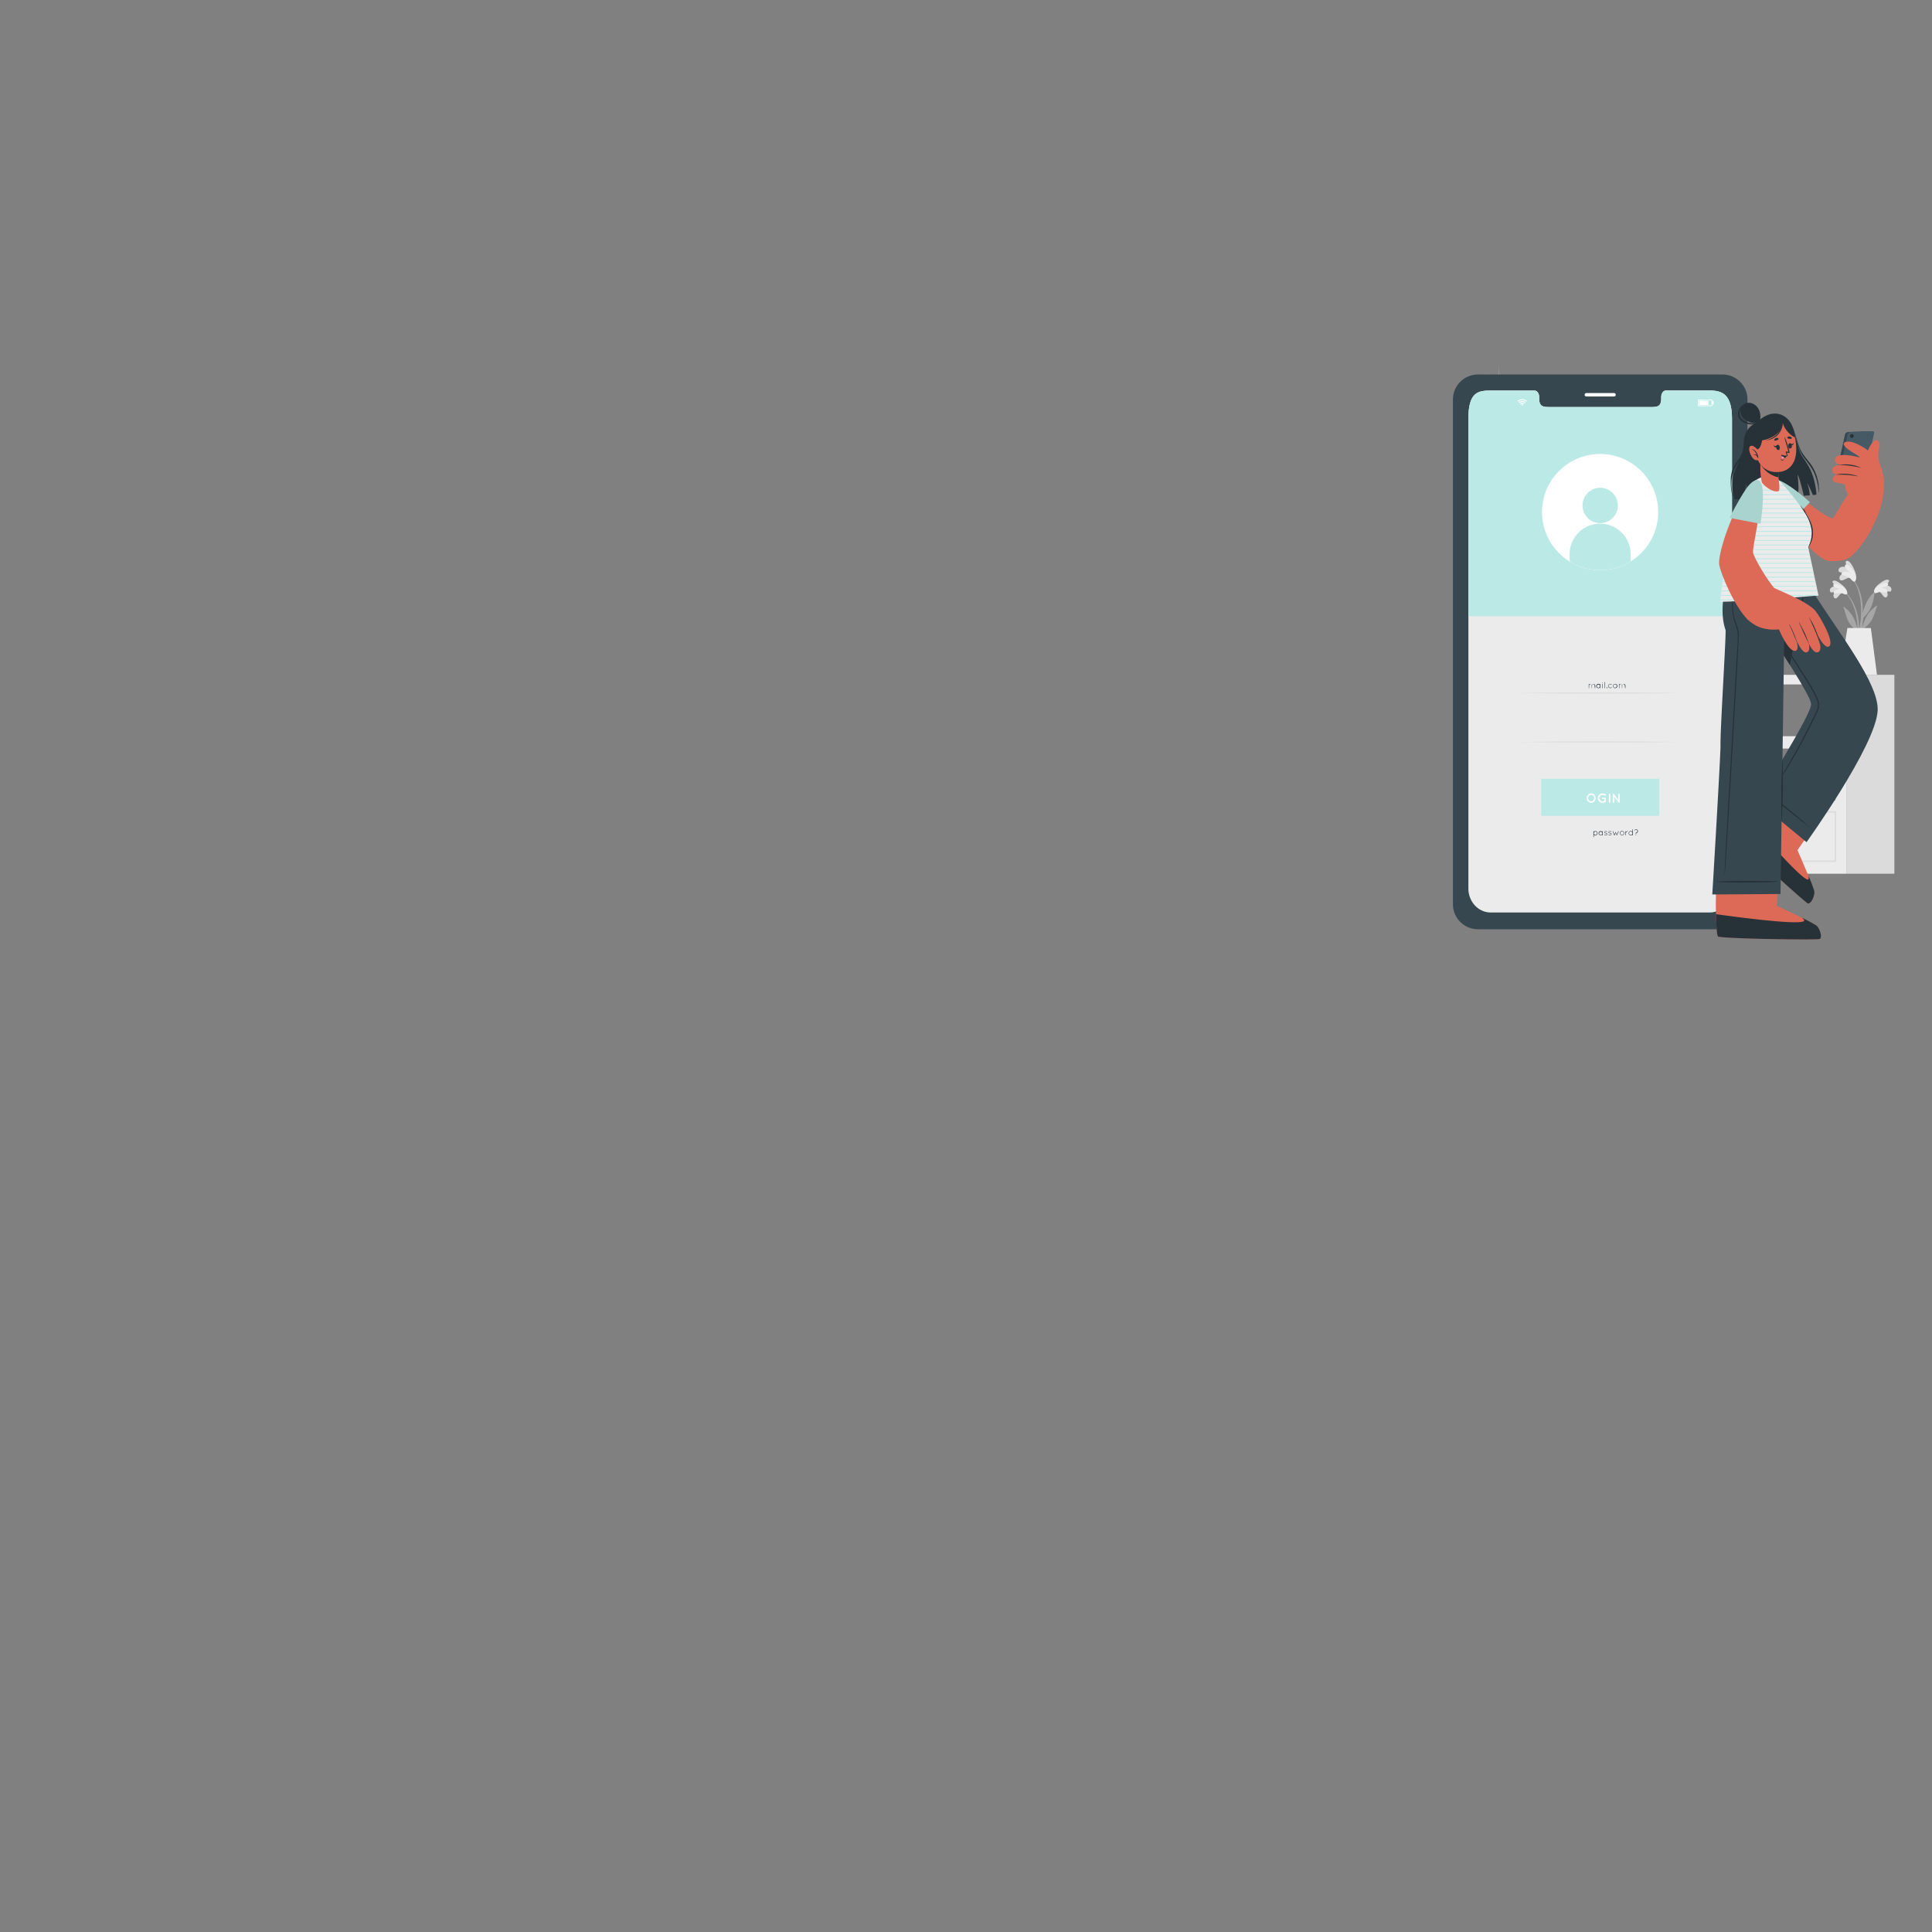 <?xml version="1.0" encoding="UTF-8" standalone="no"?>
<svg
   viewBox="0 0 500 500"
   version="1.1"
   id="svg483"
   sodipodi:docname="201.svg"
   inkscape:version="1.1.2 (0a00cf5339, 2022-02-04)"
   xmlns:inkscape="http://www.inkscape.org/namespaces/inkscape"
   xmlns:sodipodi="http://sodipodi.sourceforge.net/DTD/sodipodi-0.dtd"
   xmlns="http://www.w3.org/2000/svg"
   xmlns:svg="http://www.w3.org/2000/svg">
  <rect x="0" y="0" width="500" height="500" fill="#808080" stroke="none"/>
  <defs
     id="defs487" />
  <sodipodi:namedview
     id="namedview485"
     pagecolor="#ffffff"
     bordercolor="#666666"
     borderopacity="1.0"
     inkscape:pageshadow="2"
     inkscape:pageopacity="0.0"
     inkscape:pagecheckerboard="0"
     showgrid="false"
     inkscape:zoom="1.132"
     inkscape:cx="313.16254"
     inkscape:cy="250.4417"
     inkscape:window-width="1478"
     inkscape:window-height="800"
     inkscape:window-x="0"
     inkscape:window-y="0"
     inkscape:window-maximized="1"
     inkscape:current-layer="svg483" />
  <rect
     x="-246.568"
     y="211.516"
     width="142.96"
     height="138.8"
     style="fill:#ffffff"
     id="rect116" />
  <g
     id="g10503"
     transform="translate(-8)">
    <polygon
       points="179.68,263.48 179.54,233.7 179.42,174.15 179.54,114.59 179.68,84.81 179.92,55.03 180.17,84.81 180.31,114.59 180.42,174.15 180.31,233.7 180.17,263.48 179.92,293.26 "
       style="fill:#ebebeb"
       id="polygon28"
       transform="matrix(0.375,0,0,0.375,328.384,73.703)" />
    <path
       d="m 392.179,96.431 0.78,11.861 0.75,11.861 1.425,23.726 v 0 c -0.098,4.406 -0.244,8.812 -0.375,13.223 l -0.375,13.219 -0.375,13.256 -0.439,13.219 0.251,-13.226 0.311,-13.223 0.311,-13.223 c 0.113,-4.406 0.195,-8.812 0.326,-13.223 v 0 l -1.335,-23.73 -0.664,-11.869 z"
       style="fill:#ebebeb;stroke-width:0.375"
       id="path30" />
    <path
       d="m 389.614,195.064 1.091,-12.829 1.125,-12.825 c 0.787,-8.55 1.541,-17.1 2.359,-25.646 v 0.064 l -3.555,-19.984 -1.751,-9.99 -1.725,-9.998 1.875,9.967 1.853,9.971 3.649,19.954 v 0.049 c -0.772,8.55 -1.601,17.093 -2.4,25.639 l -1.249,12.818 z"
       style="fill:#ebebeb;stroke-width:0.375"
       id="path32" />
    <path
       d="m 454.703,174.645 v 51.476 h 31.125 V 174.645 Z m 28.29,32.479 h -25.466 v -13.402 h 25.466 z m 0,-16.594 h -25.466 v -13.399 h 25.466 z"
       style="fill:#ebebeb;stroke-width:0.375"
       id="path36" />
    <rect
       x="485.82"
       y="174.645"
       width="12.443"
       height="51.472"
       style="fill:#dbdbdb;stroke-width:0.375"
       id="rect38" />
    <rect
       x="457.527"
       y="177.131"
       width="6.052"
       height="13.399"
       style="fill:#dbdbdb;stroke-width:0.375"
       id="rect40" />
    <path
       d="m 483.18,223.076 h -25.68 V 209.925 h 25.68 z m -25.305,-0.375 h 24.93 V 210.3 h -24.93 z"
       style="fill:#dbdbdb;stroke-width:0.375"
       id="path42" />
    <rect
       x="466.767"
       y="213.705"
       width="5.025"
       height="2.542"
       style="fill:#dbdbdb;stroke-width:0.375"
       id="rect44" />
    <path
       d="m 473.468,216.248 h -5.404 v -2.535 h 5.404 z m -5.029,-0.375 h 4.654 v -1.785 h -4.654 z"
       style="fill:#dbdbdb;stroke-width:0.375"
       id="path46" />
    <rect
       x="457.527"
       y="193.725"
       width="6.052"
       height="13.399"
       style="fill:#dbdbdb;stroke-width:0.375"
       id="rect48" />
    <path
       d="m 485.475,153.071 c 3.562,3.487 4.159,8.88 3.409,13.605 -0.019,0.109 -0.184,0.079 -0.184,-0.022 0,-1.076 0.03,-2.141 0.026,-3.203 l -0.052,-0.142 a 7.17,7.17 0 0 1 -2.314,-2.486 c -0.596,-1.17 -0.829,-2.49 -1.286,-3.712 -0.041,-0.116 0.083,-0.083 0.165,-0.022 2.167,1.597 2.857,3.319 3.48,5.625 a 19.005,19.005 0 0 0 -0.375,-3.578 c -0.469,-2.179 -1.395,-4.343 -2.959,-5.959 a 0.069,0.069 0 1 1 0.09,-0.105 z"
       style="fill:#a6a6a6;stroke-width:0.375"
       id="path50" />
    <path
       d="m 484.804,153.476 c -0.611,0.022 -0.994,1.001 -1.474,1.286 a 0.458,0.458 0 0 1 -0.675,-0.105 c -0.472,-0.66 0.176,-1.478 0.787,-1.931 -0.439,0.18 -0.799,0.495 -1.271,0.585 a 0.446,0.446 0 0 1 -0.574,-0.345 c -0.206,-0.9 0.922,-1.301 1.699,-1.32 -0.375,-0.263 -1.455,-0.971 -0.881,-1.32 0.574,-0.349 1.841,0.664 2.25,0.998 0.608,0.491 1.331,1.226 1.357,1.995 0.037,0.9 -0.746,0.345 -1.219,0.158 z"
       style="fill:#dbdbdb;stroke-width:0.375"
       id="path52" />
    <path
       d="m 484.984,153.626 c -0.784,-0.356 -2.291,0.158 -2.419,-0.139 -0.259,-0.604 0.945,-1.016 1.594,-1.099 -0.6,-0.161 -1.744,-0.42 -1.71,-0.994 0.045,-0.705 1.759,-0.101 2.625,0.566 1.095,0.836 1.087,1.646 0.907,1.808 -0.247,0.221 -0.87,-0.083 -0.998,-0.142 z"
       style="fill:#ebebeb;stroke-width:0.375"
       id="path54" />
    <path
       d="m 493.587,152.726 c -3.69,3.349 -4.5,8.715 -3.922,13.466 0,0.109 0.18,0.086 0.184,0 0.041,-1.076 0.049,-2.141 0.094,-3.203 0.022,-0.049 0.037,-0.094 0.06,-0.142 a 7.125,7.125 0 0 0 2.408,-2.396 c 0.637,-1.147 0.922,-2.456 1.425,-3.66 0.045,-0.116 -0.083,-0.086 -0.165,-0.026 -2.224,1.5 -2.981,3.206 -3.69,5.479 a 18.983,18.983 0 0 1 0.514,-3.562 c 0.551,-2.16 1.556,-4.286 3.184,-5.843 0.06,-0.075 -0.026,-0.172 -0.09,-0.113 z"
       style="fill:#a6a6a6;stroke-width:0.375"
       id="path56" />
    <path
       d="m 494.239,153.158 c 0.611,0.045 0.96,1.035 1.425,1.339 a 0.454,0.454 0 0 0 0.679,-0.079 c 0.499,-0.641 -0.116,-1.5 -0.713,-1.961 0.431,0.199 0.78,0.525 1.249,0.634 a 0.443,0.443 0 0 0 0.585,-0.323 c 0.24,-0.892 -0.87,-1.335 -1.646,-1.384 0.375,-0.244 1.5,-0.915 0.93,-1.282 -0.57,-0.367 -1.875,0.593 -2.291,0.911 -0.623,0.469 -1.373,1.174 -1.429,1.942 -0.071,0.892 0.731,0.371 1.211,0.203 z"
       style="fill:#dbdbdb;stroke-width:0.375"
       id="path58" />
    <path
       d="m 494.059,153.3 c 0.795,-0.326 2.28,0.244 2.419,-0.049 0.281,-0.593 -0.904,-1.05 -1.549,-1.155 0.604,-0.139 1.759,-0.352 1.744,-0.93 0,-0.709 -1.751,-0.169 -2.625,0.465 -1.125,0.795 -1.147,1.605 -0.975,1.774 0.221,0.229 0.851,-0.049 0.986,-0.105 z"
       style="fill:#ebebeb;stroke-width:0.375"
       id="path60" />
    <path
       d="m 489.81,161.569 a 36.428,36.428 0 0 1 -1.144,5.299 0.132,0.132 0 0 1 -0.259,-0.052 c 0.24,-1.635 0.682,-3.236 0.926,-4.875 a 24.476,24.476 0 0 0 0.3,-4.987 c -0.158,-2.749 -0.904,-5.674 -2.696,-7.826 -0.041,-0.052 0.041,-0.124 0.083,-0.075 3.592,4.189 3.022,9.322 3.019,9.784 0.51,-1.732 1.031,-3.72 2.955,-5.486 0.083,-0.079 0.15,-0.041 0.135,0.09 -0.345,3.214 -1.238,4.894 -3.101,6.615 -0.071,0.51 -0.135,1.024 -0.217,1.515 z"
       style="fill:#a6a6a6;stroke-width:0.375"
       id="path62" />
    <path
       d="m 486.889,149.606 c -0.645,-0.285 -1.538,0.536 -2.179,0.593 a 0.525,0.525 0 0 1 -0.645,-0.45 c -0.161,-0.922 0.922,-1.44 1.785,-1.609 -0.544,-0.03 -1.076,0.113 -1.609,-0.03 a 0.514,0.514 0 0 1 -0.424,-0.645 c 0.24,-1.039 1.613,-0.885 2.426,-0.517 -0.259,-0.458 -1.02,-1.736 -0.251,-1.811 0.769,-0.075 1.579,1.616 1.837,2.171 0.375,0.814 0.75,1.942 0.405,2.752 -0.416,0.949 -0.953,-0.019 -1.346,-0.454 z"
       style="fill:#dbdbdb;stroke-width:0.375"
       id="path64" />
    <path
       d="m 487.009,149.854 c -0.634,-0.75 -2.456,-0.99 -2.438,-1.361 0.034,-0.75 1.5,-0.581 2.205,-0.338 -0.54,-0.469 -1.597,-1.312 -1.271,-1.875 0.398,-0.709 1.875,0.784 2.438,1.909 0.713,1.421 0.3,2.25 0.03,2.333 -0.383,0.086 -0.87,-0.54 -0.964,-0.667 z"
       style="fill:#ebebeb;stroke-width:0.375"
       id="path66" />
    <path
       d="m 492.177,162.54 1.583,12.105 h -9.641 c 0.199,-1.073 1.995,-12.12 1.995,-12.12 z"
       style="fill:#ebebeb;stroke-width:0.375"
       id="path68" />
    <path
       d="m 453.829,96.923 h -63.398 a 6.473,6.473 0 0 0 -6.412,6.533 V 233.955 a 6.476,6.476 0 0 0 6.412,6.532 h 63.398 a 6.484,6.484 0 0 0 6.42,-6.532 V 103.455 a 6.48,6.48 0 0 0 -6.42,-6.533 z m 2.408,133.001 c 0,3.435 -2.572,6.214 -5.745,6.214 h -56.715 c -3.18,0 -5.753,-2.779 -5.753,-6.214 V 108.401 c -0.015,-6.997 2.572,-7.324 5.753,-7.324 h 11.363 c 0.66,0 1.2,0.75 1.2,1.68 v 0.401 c 0,2.179 1.192,2.186 2.655,2.186 h 26.265 c 1.478,0 2.663,0 2.663,-2.186 v -0.416 c 0,-0.93 0.532,-1.68 1.204,-1.68 h 11.359 c 3.172,0 5.745,0.93 5.745,7.339 z"
       style="fill:#37474f;stroke-width:0.375"
       id="path77" />
    <path
       d="m 456.237,108.401 v 121.522 c 0,3.435 -2.572,6.214 -5.745,6.214 h -56.715 c -3.18,0 -5.753,-2.779 -5.753,-6.214 V 108.401 c -0.015,-6.997 2.572,-7.324 5.753,-7.324 h 11.363 c 0.66,0 1.2,0.75 1.2,1.68 v 0.401 c 0,2.179 1.192,2.186 2.655,2.186 h 26.265 c 1.478,0 2.663,0 2.663,-2.186 v -0.416 c 0,-0.93 0.532,-1.68 1.204,-1.68 h 11.359 c 3.18,0.015 5.753,0.93 5.753,7.339 z"
       style="fill:#ebebeb;stroke-width:0.375"
       id="path79" />
    <path
       d="m 456.237,108.401 v 51.082 h -68.228 v -51.082 c 0,-6.997 2.587,-7.324 5.768,-7.324 h 11.363 c 0.66,0 1.2,0.75 1.2,1.68 v 0.401 c 0,2.179 1.192,2.186 2.655,2.186 h 26.265 c 1.478,0 2.663,0 2.663,-2.186 v -0.416 c 0,-0.93 0.532,-1.68 1.204,-1.68 h 11.359 c 3.18,0.015 5.753,0.93 5.753,7.339 z"
       style="fill:#bbeae6;stroke-width:0.375"
       id="path81" />
    <g
       id="freepik--u5Zjqx--inject-87"
       transform="matrix(0.375,0,0,0.375,328.384,73.703)">
      <path
         d="m 199.45,80.24 -0.29,0.29 c -0.06,0 -0.11,0.11 -0.17,0.17 a 3.9,3.9 0 0 0 -2.82,-1.17 3.86,3.86 0 0 0 -2.82,1.17 l -0.16,-0.17 -0.29,-0.29 v 0 0 l 0.37,-0.32 a 4.06,4.06 0 0 1 0.86,-0.55 4.18,4.18 0 0 1 1.13,-0.38 c 0.19,0 0.38,0 0.57,-0.08 h 0.5 0.38 a 4.51,4.51 0 0 1 1,0.25 4.58,4.58 0 0 1 0.71,0.33 4.48,4.48 0 0 1 0.67,0.47 l 0.31,0.28 z"
         style="fill:#ffffff"
         id="path83" />
      <path
         d="m 194.27,81.62 c -0.15,-0.16 -0.3,-0.31 -0.46,-0.46 a 3.32,3.32 0 0 1 4.71,0 l -0.46,0.46 a 2.68,2.68 0 0 0 -3.79,0 z"
         style="fill:#ffffff"
         id="path85" />
      <path
         d="m 197.6,82.08 -0.46,0.46 a 1.31,1.31 0 0 0 -1,-0.4 1.35,1.35 0 0 0 -1,0.4 l -0.46,-0.46 a 2,2 0 0 1 2.92,0 z"
         style="fill:#ffffff"
         id="path87" />
      <path
         d="m 196.58,83 a 0.41,0.41 0 0 1 -0.41,0.41 0.42,0.42 0 1 1 0,-0.83 0.41,0.41 0 0 1 0.41,0.42 z"
         style="fill:#ffffff"
         id="path89" />
    </g>
    <path
       d="m 451.122,105.109 h -3.683 v -1.702 h 3.683 z m -3.495,-0.188 h 3.308 v -1.327 h -3.3 z"
       style="fill:#ffffff;stroke-width:0.375"
       id="path102" />
    <rect
       x="447.747"
       y="103.695"
       width="2.374"
       height="1.125"
       style="fill:#ffffff;stroke-width:0.375"
       id="rect104" />
    <rect
       x="451.122"
       y="103.804"
       width="0.326"
       height="0.911"
       style="fill:#ffffff;stroke-width:0.375"
       id="rect106" />
    <path
       d="m 430.009,145.305 a 14.734,14.734 0 0 1 -4.331,1.815 15.03,15.03 0 1 1 4.331,-1.815 z"
       style="fill:#ffffff;stroke-width:0.375"
       id="path110" />
    <path
       d="m 426.698,130.811 a 4.571,4.571 0 1 1 -4.564,-4.571 4.571,4.571 0 0 1 4.564,4.571 z"
       style="fill:#bbeae6;stroke-width:0.375"
       id="path112" />
    <path
       d="m 430.009,143.423 v 1.875 a 14.734,14.734 0 0 1 -4.331,1.815 14.955,14.955 0 0 1 -11.464,-1.819 v -1.875 a 7.897,7.897 0 1 1 15.795,0 z"
       style="fill:#bbeae6;stroke-width:0.375"
       id="path114" />
    <path
       d="m 420.687,177.439 a 0.341,0.341 0 1 0 -0.679,0 v 0.608 0 0 a 0.045,0.045 0 0 1 -0.026,0.026 0.041,0.041 0 0 1 -0.026,0 h -0.019 v 0 0 0 0 0 0 0 0 -0.608 a 0.341,0.341 0 1 0 -0.679,0 v 0.6 a 0.052,0.052 0 0 1 -0.022,0.045 v 0 h -0.022 a 0.056,0.056 0 0 1 -0.045,-0.041 v -1.005 a 0.052,0.052 0 0 1 0.052,-0.052 0.052,0.052 0 0 1 0.052,0.052 v 0.105 a 0.443,0.443 0 0 1 0.341,-0.158 0.45,0.45 0 0 0 0.787,0 0.446,0.446 0 0 1 0.446,0.446 v 0.6 a 0.049,0.049 0 0 1 -0.052,0.052 0.052,0.052 0 0 1 -0.052,-0.052 z"
       style="fill:#263238;stroke-width:0.375"
       id="path164" />
    <path
       d="m 422.175,177.045 v 0.994 a 0.052,0.052 0 0 1 -0.052,0.052 0.056,0.056 0 0 1 -0.056,-0.052 v -0.165 a 0.506,0.506 0 0 1 -0.412,0.217 0.551,0.551 0 0 1 0,-1.103 0.506,0.506 0 0 1 0.412,0.217 v -0.161 a 0.056,0.056 0 0 1 0.056,-0.056 0.056,0.056 0 0 1 0.052,0.056 z m -0.109,0.495 a 0.412,0.412 0 1 0 -0.412,0.443 0.431,0.431 0 0 0 0.412,-0.443 z"
       style="fill:#263238;stroke-width:0.375"
       id="path166" />
    <path
       d="m 422.648,176.685 a 0.056,0.056 0 0 1 0.052,-0.056 0.056,0.056 0 0 1 0.056,0.056 v 0.052 a 0.056,0.056 0 0 1 -0.056,0.056 0.056,0.056 0 0 1 -0.052,-0.056 z m 0,0.375 a 0.052,0.052 0 0 1 0.052,-0.056 0.056,0.056 0 0 1 0.056,0.056 v 0.994 a 0.056,0.056 0 0 1 -0.056,0.052 0.052,0.052 0 0 1 -0.052,-0.052 z"
       style="fill:#263238;stroke-width:0.375"
       id="path168" />
    <path
       d="m 423.259,176.573 a 0.056,0.056 0 0 1 0.052,-0.056 0.056,0.056 0 0 1 0.056,0.056 v 1.466 a 0.052,0.052 0 0 1 -0.056,0.052 0.052,0.052 0 0 1 -0.052,-0.052 z"
       style="fill:#263238;stroke-width:0.375"
       id="path170" />
    <path
       d="m 423.878,177.866 a 0.113,0.113 0 1 1 0,0.225 0.113,0.113 0 0 1 0,-0.225 z"
       style="fill:#263238;stroke-width:0.375"
       id="path172" />
    <path
       d="m 424.182,177.54 a 0.566,0.566 0 0 1 0.919,-0.427 0.052,0.052 0 0 1 0,0.075 0.056,0.056 0 0 1 -0.075,0 0.45,0.45 0 1 0 -0.285,0.787 0.465,0.465 0 0 0 0.285,-0.094 0.056,0.056 0 0 1 0.075,0 0.056,0.056 0 0 1 0,0.079 0.581,0.581 0 0 1 -0.349,0.116 0.555,0.555 0 0 1 -0.57,-0.536 z"
       style="fill:#263238;stroke-width:0.375"
       id="path174" />
    <path
       d="m 425.982,176.989 a 0.551,0.551 0 1 1 -0.521,0.551 0.54,0.54 0 0 1 0.521,-0.551 z m 0,0.994 a 0.431,0.431 0 0 0 0.416,-0.443 0.416,0.416 0 1 0 -0.829,0 0.427,0.427 0 0 0 0.412,0.443 z"
       style="fill:#263238;stroke-width:0.375"
       id="path176" />
    <path
       d="m 428.509,177.439 a 0.345,0.345 0 0 0 -0.341,-0.341 0.338,0.338 0 0 0 -0.338,0.341 v 0.608 0 0 a 0.045,0.045 0 0 1 -0.026,0.026 0.041,0.041 0 0 1 -0.026,0 h -0.019 v 0 0 0 0 0 0 0 0 -0.608 a 0.341,0.341 0 1 0 -0.679,0 v 0.6 a 0.049,0.049 0 0 1 -0.026,0.045 v 0 h -0.022 a 0.056,0.056 0 0 1 -0.045,-0.041 v -1.005 a 0.052,0.052 0 0 1 0.052,-0.052 0.052,0.052 0 0 1 0.052,0.052 v 0.105 a 0.443,0.443 0 0 1 0.341,-0.158 0.45,0.45 0 0 0 0.787,0 0.446,0.446 0 0 1 0.446,0.446 v 0.6 a 0.052,0.052 0 0 1 -0.105,0 z"
       style="fill:#263238;stroke-width:0.375"
       id="path178" />
    <polygon
       points="291.54,281.93 277.69,282.03 250,282.12 222.31,282.03 208.46,281.92 194.62,281.74 208.46,281.56 222.31,281.45 250,281.37 277.69,281.45 291.54,281.56 305.38,281.74 "
       style="fill:#dbdbdb"
       id="polygon180"
       transform="matrix(0.375,0,0,0.375,328.384,73.703)" />
    <polygon
       points="291.54,315.68 277.69,315.78 250,315.87 222.31,315.78 208.46,315.68 194.62,315.5 208.46,315.31 222.31,315.21 250,315.12 277.69,315.21 291.54,315.31 305.38,315.5 "
       style="fill:#dbdbdb"
       id="polygon220"
       transform="matrix(0.375,0,0,0.375,328.384,73.703)" />
    <rect
       x="406.86"
       y="201.529"
       width="30.548"
       height="9.604"
       style="fill:#bbeae6;stroke-width:0.375"
       id="rect224" />
    <path
       d="m 420.608,205.703 a 1.238,1.238 0 0 1 0.341,0.855 1.222,1.222 0 0 1 -0.341,0.851 1.099,1.099 0 0 1 -0.806,0.375 1.125,1.125 0 0 1 -0.829,-0.375 1.215,1.215 0 0 1 -0.334,-0.851 1.23,1.23 0 0 1 0.334,-0.855 1.125,1.125 0 0 1 0.829,-0.375 1.095,1.095 0 0 1 0.806,0.375 z m -0.045,0.855 a 0.881,0.881 0 0 0 -0.229,-0.593 0.75,0.75 0 0 0 -0.532,-0.24 0.75,0.75 0 0 0 -0.547,0.24 0.863,0.863 0 0 0 -0.229,0.593 0.833,0.833 0 0 0 0.229,0.585 0.75,0.75 0 0 0 0.547,0.244 0.724,0.724 0 0 0 0.532,-0.244 0.848,0.848 0 0 0 0.229,-0.585 z"
       style="fill:#ffffff;stroke-width:0.375"
       id="path228" />
    <path
       d="m 421.508,206.561 a 1.23,1.23 0 0 1 1.245,-1.219 1.256,1.256 0 0 1 0.772,0.263 0.191,0.191 0 0 1 0.034,0.274 0.195,0.195 0 0 1 -0.27,0.03 0.881,0.881 0 0 0 -0.536,-0.184 0.848,0.848 0 0 0 -0.608,0.247 0.81,0.81 0 0 0 -0.251,0.589 0.799,0.799 0 0 0 0.251,0.578 0.833,0.833 0 0 0 0.608,0.247 0.93,0.93 0 0 0 0.465,-0.128 v -0.461 h -0.484 a 0.195,0.195 0 0 1 -0.191,-0.195 0.188,0.188 0 0 1 0.191,-0.188 h 0.671 a 0.191,0.191 0 0 1 0.195,0.188 v 0.75 c 0,0.026 0,0.037 0,0.06 v 0 0 a 0.184,0.184 0 0 1 -0.064,0.083 1.252,1.252 0 0 1 -0.75,0.263 1.226,1.226 0 0 1 -1.279,-1.196 z"
       style="fill:#ffffff;stroke-width:0.375"
       id="path230" />
    <path
       d="m 424.384,205.594 a 0.18,0.18 0 0 1 0.184,-0.184 0.188,0.188 0 0 1 0.191,0.184 v 1.984 a 0.191,0.191 0 0 1 -0.191,0.188 0.184,0.184 0 0 1 -0.184,-0.188 z"
       style="fill:#ffffff;stroke-width:0.375"
       id="path232" />
    <path
       d="m 425.76,207.578 a 0.188,0.188 0 1 1 -0.375,0 v -1.961 0 a 0.176,0.176 0 0 1 0.075,-0.154 0.184,0.184 0 0 1 0.255,0.041 l 1.091,1.5 v -1.391 a 0.188,0.188 0 0 1 0.375,0 v 1.965 a 0.188,0.188 0 0 1 -0.184,0.188 0.176,0.176 0 0 1 -0.139,-0.068 l -0.019,-0.022 -1.08,-1.5 z"
       style="fill:#ffffff;stroke-width:0.375"
       id="path234" />
    <path
       d="m 420.379,215.655 v -0.514 a 0.056,0.056 0 0 1 0.113,0 v 0.161 a 0.51,0.51 0 0 1 0.416,-0.214 0.536,0.536 0 0 1 0.532,0.544 0.544,0.544 0 0 1 -0.532,0.551 0.514,0.514 0 0 1 -0.416,-0.217 v 0.63 a 0.056,0.056 0 0 1 -0.113,0 z m 0.113,-0.022 a 0.42,0.42 0 1 0 0.84,0 0.42,0.42 0 1 0 -0.84,0 z"
       style="fill:#263238;stroke-width:0.375"
       id="path248" />
    <path
       d="m 422.79,215.141 v 0.994 a 0.056,0.056 0 1 1 -0.109,0 v -0.165 a 0.51,0.51 0 0 1 -0.412,0.221 0.551,0.551 0 0 1 0,-1.103 0.506,0.506 0 0 1 0.412,0.214 v -0.161 a 0.052,0.052 0 0 1 0.052,-0.052 0.056,0.056 0 0 1 0.056,0.052 z m -0.109,0.499 a 0.416,0.416 0 1 0 -0.412,0.443 0.431,0.431 0 0 0 0.412,-0.443 z"
       style="fill:#263238;stroke-width:0.375"
       id="path250" />
    <path
       d="m 423.18,215.959 a 0.052,0.052 0 0 1 0.079,0 0.578,0.578 0 0 0 0.338,0.128 0.323,0.323 0 0 0 0.206,-0.068 0.169,0.169 0 0 0 0.086,-0.135 0.172,0.172 0 0 0 -0.079,-0.135 0.551,0.551 0 0 0 -0.236,-0.083 v 0 a 0.619,0.619 0 0 1 -0.247,-0.086 0.229,0.229 0 0 1 -0.12,-0.199 0.278,0.278 0 0 1 0.12,-0.217 0.487,0.487 0 0 1 0.266,-0.071 0.608,0.608 0 0 1 0.33,0.116 0.06,0.06 0 0 1 0,0.079 0.052,0.052 0 0 1 -0.075,0 0.484,0.484 0 0 0 -0.27,-0.109 0.323,0.323 0 0 0 -0.206,0.06 0.172,0.172 0 0 0 -0.071,0.128 0.128,0.128 0 0 0 0.064,0.109 0.536,0.536 0 0 0 0.225,0.079 v 0 a 0.698,0.698 0 0 1 0.266,0.09 0.263,0.263 0 0 1 0.124,0.225 0.278,0.278 0 0 1 -0.124,0.221 0.461,0.461 0 0 1 -0.274,0.09 0.682,0.682 0 0 1 -0.409,-0.158 0.056,0.056 0 0 1 0.007,-0.064 z"
       style="fill:#263238;stroke-width:0.375"
       id="path252" />
    <path
       d="m 424.268,215.959 a 0.049,0.049 0 0 1 0.075,0 0.589,0.589 0 0 0 0.338,0.128 0.334,0.334 0 0 0 0.21,-0.068 0.154,0.154 0 0 0 0,-0.27 0.551,0.551 0 0 0 -0.236,-0.083 v 0 a 0.619,0.619 0 0 1 -0.247,-0.086 0.229,0.229 0 0 1 -0.12,-0.199 0.278,0.278 0 0 1 0.12,-0.217 0.502,0.502 0 0 1 0.27,-0.071 0.608,0.608 0 0 1 0.326,0.116 0.056,0.056 0 0 1 0,0.079 0.049,0.049 0 0 1 -0.071,0 0.506,0.506 0 0 0 -0.27,-0.109 0.334,0.334 0 0 0 -0.21,0.06 0.172,0.172 0 0 0 -0.071,0.128 0.135,0.135 0 0 0 0.064,0.109 0.536,0.536 0 0 0 0.225,0.079 v 0 a 0.75,0.75 0 0 1 0.27,0.09 0.27,0.27 0 0 1 0.124,0.225 0.281,0.281 0 0 1 -0.128,0.221 0.443,0.443 0 0 1 -0.274,0.09 0.682,0.682 0 0 1 -0.409,-0.158 0.052,0.052 0 0 1 0.015,-0.064 z"
       style="fill:#263238;stroke-width:0.375"
       id="path254" />
    <path
       d="m 425.783,216.18 c 0,0 0,0 -0.022,-0.022 l -0.412,-0.986 a 0.06,0.06 0 0 1 0.026,-0.071 0.056,0.056 0 0 1 0.071,0.03 l 0.375,0.87 0.251,-0.608 a 0.06,0.06 0 0 1 0.109,0 l 0.251,0.608 0.375,-0.87 a 0.052,0.052 0 0 1 0.068,-0.03 0.056,0.056 0 0 1 0.03,0.071 l -0.412,0.979 a 0.083,0.083 0 0 1 -0.019,0.03 h -0.026 v 0 a 0.06,0.06 0 0 1 -0.045,-0.034 v 0 l -0.259,-0.611 -0.255,0.608 v 0 a 0.056,0.056 0 0 1 -0.049,0.034 h -0.019 z"
       style="fill:#263238;stroke-width:0.375"
       id="path256" />
    <path
       d="m 427.759,215.078 a 0.551,0.551 0 1 1 -0.521,0.551 0.54,0.54 0 0 1 0.521,-0.551 z m 0,0.994 a 0.446,0.446 0 1 0 -0.412,-0.443 0.431,0.431 0 0 0 0.412,0.454 z"
       style="fill:#263238;stroke-width:0.375"
       id="path258" />
    <path
       d="m 428.659,215.145 a 0.052,0.052 0 0 1 0.056,-0.056 0.052,0.052 0 0 1 0.049,0.056 v 0.244 l 0.019,-0.03 a 0.536,0.536 0 0 1 0.439,-0.27 0.056,0.056 0 0 1 0.056,0.056 0.056,0.056 0 0 1 -0.056,0.052 0.401,0.401 0 0 0 -0.319,0.18 0.907,0.907 0 0 0 -0.131,0.255 c 0,0 0,0 0,0 v 0.484 a 0.052,0.052 0 0 1 -0.049,0.056 0.052,0.052 0 0 1 -0.056,-0.056 z"
       style="fill:#263238;stroke-width:0.375"
       id="path260" />
    <path
       d="m 430.47,215.978 a 0.532,0.532 0 0 1 -0.424,0.214 0.551,0.551 0 0 1 0,-1.103 0.521,0.521 0 0 1 0.424,0.214 v -0.634 a 0.056,0.056 0 0 1 0.113,0 v 1.466 a 0.056,0.056 0 0 1 -0.113,0 z m 0,-0.319 v -0.037 a 0.439,0.439 0 1 0 0,0.037 z"
       style="fill:#263238;stroke-width:0.375"
       id="path262" />
    <path
       d="m 431.329,215.543 v 0 a 0.052,0.052 0 0 1 0.052,-0.052 0.375,0.375 0 1 0 0,-0.75 0.375,0.375 0 0 0 -0.326,0.191 0.06,0.06 0 0 1 -0.075,0.019 0.049,0.049 0 0 1 0,-0.071 0.476,0.476 0 0 1 0.416,-0.244 0.485,0.485 0 0 1 0.056,0.968 v 0.225 a 0.056,0.056 0 0 1 -0.056,0.052 0.052,0.052 0 0 1 -0.052,-0.052 z m 0,0.547 a 0.056,0.056 0 1 1 0.109,0 v 0.049 a 0.056,0.056 0 0 1 -0.056,0.052 0.052,0.052 0 0 1 -0.052,-0.052 z"
       style="fill:#263238;stroke-width:0.375"
       id="path264" />
    <path
       d="m 425.715,102.608 h -7.166 a 0.443,0.443 0 0 1 -0.443,-0.443 v 0 a 0.443,0.443 0 0 1 0.443,-0.443 h 7.166 a 0.443,0.443 0 0 1 0.443,0.443 v 0 a 0.443,0.443 0 0 1 -0.443,0.443 z"
       style="fill:#ffffff;stroke-width:0.375"
       id="path266" />
    <path
       d="m 456,122.239 -0.15,0.037 a 0.09,0.09 0 0 1 0.026,-0.045 v 0 z"
       style="fill:#263238;stroke-width:0.375"
       id="path269" />
    <path
       d="m 467.637,140.453 v 0"
       style="fill:none;stroke:#ff98b9;stroke-width:0px;stroke-linecap:round;stroke-linejoin:round"
       id="path271" />
    <rect
       x="460.245"
       y="134.014"
       width="0.004"
       height="2.64"
       style="fill:#dd6a57;stroke-width:0.375"
       id="rect273" />
    <path
       d="m 460.249,134.014 v 3.345 c 0,-0.041 0,-0.086 0,-0.131 z"
       style="fill:#dd6a57;stroke-width:0.375"
       id="path275" />
    <path
       d="m 467.637,140.453 v 0"
       style="fill:none;stroke:#ff98b9;stroke-width:0px;stroke-linecap:round;stroke-linejoin:round"
       id="path277" />
    <path
       d="m 460.317,230.576 h -0.068 v -0.049 z"
       style="fill:#dd6a57;stroke-width:0.375"
       id="path279" />
    <path
       d="m 475.804,233.775 c -0.825,-0.375 -18.975,-16.785 -19.271,-17.85 -0.116,-0.401 2.123,-3.184 4.924,-6.473 0.604,-0.709 7.661,-12 7.661,-12 l 12.716,10.084 -8.648,12.484 c 0,0 4.125,9.398 4.335,10.601 0.21,1.204 -0.892,3.518 -1.718,3.154 z"
       style="fill:#dd6a57;stroke-width:0.375"
       id="path281" />
    <path
       d="m 476.037,226.665 a 35.032,35.032 0 0 1 1.5,3.941 c 0.195,1.204 -0.892,3.533 -1.718,3.169 -0.825,-0.364 -18.979,-16.785 -19.271,-17.846 -0.094,-0.33 1.357,-2.224 3.409,-4.68 3.667,4.26 15.232,17.52 16.08,16.286 a 1.646,1.646 0 0 0 0,-0.87 z"
       style="fill:#263238;stroke-width:0.375"
       id="path283" />
    <path
       d="m 462.668,207.334 12.863,10.613 c 0,0 17.891,-24.911 18.405,-34.016 0.375,-7.001 -9.998,-20.047 -17.055,-31.215 -0.682,-1.084 -0.266,-5.194 -0.24,-5.88 l -13.984,0.026 c -0.169,1.575 -1.264,9.499 1.091,13.357 4.845,7.935 12.668,19.451 12.967,21.945 0.3,2.494 -14.047,25.17 -14.047,25.17 z"
       style="fill:#37474f;stroke-width:0.375"
       id="path285" />
    <path
       d="m 476.359,214.046 c -2.055,-1.74 -1.44,-1.268 -3.514,-3 -1.016,-0.84 -6.105,-5.077 -7.181,-5.707 -0.026,0 -0.052,0.022 -0.034,0.041 0.833,0.926 6,5.055 7.043,5.88 2.104,1.68 1.519,1.174 3.641,2.831 a 0.037,0.037 0 1 0 0.045,-0.045 z"
       style="fill:#263238;stroke-width:0.375"
       id="path287" />
    <path
       d="m 477.953,179.828 c -0.469,-0.915 -0.971,-1.815 -1.5,-2.704 -1.05,-1.796 -2.194,-3.533 -3.319,-5.284 q -1.759,-2.745 -3.525,-5.482 c -1.058,-1.643 -2.13,-3.281 -3.049,-5.006 a 19.598,19.598 0 0 1 -2.029,-5.396 c -0.412,-2.078 -0.326,-4.215 -0.146,-6.315 0.045,-0.525 0.094,-1.046 0.142,-1.571 0,-0.09 -0.146,-0.109 -0.158,-0.019 a 33.705,33.705 0 0 0 -0.296,6.206 16.639,16.639 0 0 0 1.433,5.509 38.179,38.179 0 0 0 2.752,4.987 c 1.125,1.774 2.25,3.536 3.375,5.299 1.125,1.762 2.299,3.566 3.42,5.366 0.547,0.874 1.084,1.755 1.594,2.651 a 26.782,26.782 0 0 1 1.425,2.719 4.406,4.406 0 0 1 0.394,1.474 3.615,3.615 0 0 1 -0.285,1.538 c -0.375,0.964 -0.877,1.875 -1.335,2.812 -0.915,1.849 -1.845,3.69 -2.805,5.516 -1.927,3.664 -7.125,12.289 -7.399,12.731 -0.019,0.034 0.03,0.06 0.052,0.03 2.209,-3.529 4.894,-7.639 6.881,-11.299 q 1.5,-2.741 2.899,-5.527 0.705,-1.387 1.38,-2.797 c 0.412,-0.855 0.889,-1.736 0.915,-2.708 0.026,-0.971 -0.386,-1.879 -0.818,-2.73 z"
       style="fill:#263238;stroke-width:0.375"
       id="path289" />
    <path
       d="m 476.153,146.828 c -0.9,4.62 -3.502,17.91 -4.928,25.26 -2.445,-3.908 -5.272,-8.25 -7.478,-11.876 -2.355,-3.859 -1.26,-11.783 -1.091,-13.357 z"
       style="fill:#263238;stroke-width:0.375"
       id="path291" />
    <path
       d="m 478.875,243.026 c -0.859,0.274 -25.335,-0.071 -26.25,-0.675 -0.352,-0.229 -0.51,-3.795 -0.578,-8.111 0,-0.93 0.206,-15.139 0.206,-15.139 l 16.372,0.184 -0.799,15.131 c 0,0 9.315,4.324 10.256,5.096 0.941,0.772 1.65,3.24 0.791,3.514 z"
       style="fill:#dd6a57;stroke-width:0.375"
       id="path293" />
    <path
       d="m 474.353,237.533 a 35.651,35.651 0 0 1 3.72,1.98 c 0.941,0.772 1.661,3.24 0.802,3.51 -0.859,0.27 -25.335,-0.068 -26.25,-0.671 -0.289,-0.184 -0.446,-2.565 -0.529,-5.764 5.565,0.776 23.006,3.094 22.826,1.609 -0.022,-0.139 -0.236,-0.375 -0.57,-0.664 z"
       style="fill:#263238;stroke-width:0.375"
       id="path295" />
    <path
       d="m 476.64,146.861 c 0,0 -2.771,13.5 -2.917,13.931 a 35.138,35.138 0 0 0 -3.938,1.954 l -0.99,68.625 -17.655,0.116 c 0,0 2.19,-36.375 2.126,-38.715 -0.098,-3.75 1.526,-29.115 1.301,-29.753 -2.306,-6.51 1.312,-16.125 1.312,-16.125 z"
       style="fill:#37474f;stroke-width:0.375"
       id="path297" />
    <path
       d="m 468.132,228.098 c -4.98,-0.214 -14.625,-0.124 -15.844,0.086 -0.026,0 -0.026,0.052 0,0.056 1.234,0.199 12.938,0.221 15.844,-0.064 a 0.041,0.041 0 0 0 0,-0.079 z"
       style="fill:#263238;stroke-width:0.375"
       id="path299" />
    <path
       d="m 455.134,210.63 c 0.281,-5.16 0.585,-10.32 0.881,-15.48 0.296,-5.16 0.589,-10.324 0.885,-15.484 0.146,-2.58 0.285,-5.16 0.443,-7.74 l 0.236,-3.87 a 33.596,33.596 0 0 0 0.165,-3.833 c -0.071,-1.395 -0.682,-2.625 -1.031,-3.956 a 15.514,15.514 0 0 1 -0.454,-3.874 c 0,-2.692 0.544,-5.355 1.058,-7.984 0.03,-0.146 0.255,-0.083 0.225,0.064 a 38.531,38.531 0 0 0 -1.084,7.354 15.795,15.795 0 0 0 0.319,3.686 c 0.251,1.163 0.75,2.25 1.05,3.375 0.3,1.125 0.169,2.415 0.094,3.623 -0.079,1.29 -0.142,2.58 -0.21,3.87 -0.139,2.527 -0.289,5.055 -0.431,7.586 -0.589,10.268 -1.159,20.539 -1.785,30.806 -0.36,5.779 -0.634,11.554 -1.11,17.34 0,0.041 -0.071,0.041 -0.068,0 0.195,-5.164 0.532,-10.324 0.818,-15.484 z"
       style="fill:#263238;stroke-width:0.375"
       id="path301" />
    <path
       d="m 457.789,154.946 c 0.296,-0.12 0.626,-0.158 0.93,-0.251 a 7.714,7.714 0 0 0 0.945,-0.349 7.125,7.125 0 0 0 1.62,-1.016 3.78,3.78 0 0 0 1.035,-1.564 c 0.128,-0.319 0.247,-0.641 0.375,-0.964 0.06,-0.158 0.124,-0.319 0.188,-0.476 0.022,-0.064 0.188,-0.401 0.214,-0.506 a 0.03,0.03 0 0 1 -0.041,0 h -0.019 a 0.034,0.034 0 0 1 0,-0.041 c 0.019,-0.037 0.022,-0.041 0.064,-0.052 a 0.041,0.041 0 0 1 0.045,0.019 c 0.064,0.105 0,0.206 -0.022,0.319 -0.049,0.214 -0.098,0.424 -0.15,0.634 -0.094,0.375 -0.18,0.75 -0.285,1.103 a 3.712,3.712 0 0 1 -1.035,1.796 5.794,5.794 0 0 1 -1.808,1.08 6.428,6.428 0 0 1 -1.046,0.307 2.846,2.846 0 0 1 -1.005,0.075 c -0.064,-0.022 -0.034,-0.094 -0.004,-0.113 z"
       style="fill:#263238;stroke-width:0.375"
       id="path303" />
    <path
       d="m 472.05,158.648 c 0.03,-0.619 0.068,-1.234 0.113,-1.853 0.098,-1.41 0.221,-2.824 0.443,-4.215 0.019,-0.113 0.172,-0.071 0.165,0.03 -0.075,1.095 -0.184,2.19 -0.266,3.281 -0.083,1.091 -0.195,2.183 -0.195,3.27 0,0.326 0.03,0.881 0.435,0.968 0.54,0.113 0.784,-0.604 0.907,-0.994 a 17.97,17.97 0 0 0 0.626,-3 c 0.158,-1.151 0.233,-2.314 0.323,-3.469 0,-0.041 0.071,-0.037 0.075,0 0.045,2.291 0.052,4.688 -0.75,6.866 a 1.279,1.279 0 0 1 -0.934,0.922 h -0.022 c 0,0 0,0.026 0,0.037 0,0.011 -0.026,0.131 -0.034,0.195 -0.007,0.064 -0.019,0.105 -0.03,0.161 -0.011,0.056 -0.034,0.221 -0.06,0.334 a 0.086,0.086 0 0 1 -0.169,0 0.075,0.075 0 0 1 -0.049,-0.068 1.875,1.875 0 0 1 0.139,-0.652 0.806,0.806 0 0 1 -0.6,-0.487 2.854,2.854 0 0 1 -0.116,-1.327 z"
       style="fill:#263238;stroke-width:0.375"
       id="path305" />
    <path
       d="m 473.738,160.661 a 32.625,32.625 0 0 0 -4.999,2.73 c -0.064,0.041 0,0.139 0.052,0.101 1.688,-0.855 3.413,-1.68 5.051,-2.625 a 0.116,0.116 0 0 0 -0.105,-0.206 z"
       style="fill:#263238;stroke-width:0.375"
       id="path307" />
    <path
       d="m 469.287,196.665 c 0,-0.165 0.052,-0.229 0.06,-0.026 0.041,1.125 0.026,2.771 0.037,3.911 0,1.343 0,2.681 0,4.02 0,1.339 -0.049,2.681 -0.101,4.024 l -0.083,2.006 c -0.026,0.465 0,1.38 -0.045,1.841 0,0.206 -0.064,0.244 -0.083,0.037 -0.034,-0.671 -0.034,-1.208 -0.056,-1.875 l -0.022,-2.014 c 0,-1.339 0,-2.681 0,-4.02 0,-1.339 0.049,-2.681 0.101,-4.02 0.052,-1.339 0.094,-2.546 0.191,-3.885 z"
       style="fill:#263238;stroke-width:0.375"
       id="path309" />
    <path
       d="m 478.095,127.819 a 0.199,0.199 0 0 1 -0.146,0.221 l -0.791,0.075 c -0.791,-1.965 -1.624,-3.521 -1.399,-2.91 a 10.852,10.852 0 0 1 0.619,2.978 l -1.564,0.12 c -0.75,-3.476 -1.657,-6.041 -1.575,-5.25 0.33,3.214 0.195,4.253 0.034,5.362 -3.776,0.278 -8.73,0.578 -12.315,0.716 -0.495,-1.916 -0.941,-3.998 -1.001,-3.848 -0.443,1.099 -0.51,2.681 -0.472,3.9 -1.144,0.034 -2.055,0.041 -2.625,0 0,0 -0.334,-1.616 -0.394,-2.149 a 11.779,11.779 0 0 1 0.233,-4.069 20.565,20.565 0 0 1 1.5,-3.806 v -0.026 c 0,0 0,0 0,0 a 11.707,11.707 0 0 0 0.855,-2.539 0.075,0.075 0 0 0 0,-0.019 11.565,11.565 0 0 0 0.217,-1.939 c 0.068,-2.385 1.238,-4.47 3.304,-5.149 3.784,-4.072 7.811,-2.49 9.131,0.532 0.128,0.296 0.255,0.634 0.375,1.005 v 0 c 0.461,1.365 0.896,3.142 1.286,4.5 v 0 c 0,0 0,0 0,0 v 0 a 14.4,14.4 0 0 0 0.532,1.583 c 1.155,2.52 3.495,3.877 4.196,10.71 z"
       style="fill:#263238;stroke-width:0.375"
       id="path311" />
    <path
       d="m 461.727,110.175 a 4.388,4.388 0 0 0 -2.28,3.675 12.293,12.293 0 0 1 -0.427,2.97 10.342,10.342 0 0 1 -1.474,2.625 7.819,7.819 0 0 0 -1.624,4.309 c -0.079,1.736 0.083,3.78 0.694,5.381 0,0 0,0 0,0 a 14.812,14.812 0 0 1 -0.412,-5.625 c 0.221,-1.875 1.17,-3.101 2.13,-4.556 a 8.025,8.025 0 0 0 1.343,-3.885 c 0.068,-0.859 0.019,-1.755 0.311,-2.569 0.345,-0.975 1.087,-1.609 1.83,-2.171 0.113,-0.06 0.011,-0.217 -0.09,-0.154 z"
       style="fill:#263238;stroke-width:0.375"
       id="path313" />
    <path
       d="m 476.367,119.779 c -1.024,-1.327 -2.081,-2.456 -2.719,-4.125 -0.578,-1.5 -0.941,-3.116 -1.53,-4.627 0,-0.026 -0.041,0 -0.034,0 0.922,2.685 1.192,5.415 2.921,7.65 0.938,1.215 1.875,2.34 2.52,3.81 a 14.164,14.164 0 0 1 1.125,4.875 0.041,0.041 0 1 0 0.079,0 11.625,11.625 0 0 0 -2.362,-7.582 z"
       style="fill:#263238;stroke-width:0.375"
       id="path315" />
    <path
       d="m 485.483,112.414 -2.426,11.115 c -0.109,0.33 0.06,0.585 0.375,0.578 l 5.689,-0.18 a 0.926,0.926 0 0 0 0.772,-0.615 l 2.43,-11.111 c 0.105,-0.33 -0.064,-0.585 -0.375,-0.578 l -5.689,0.18 a 0.926,0.926 0 0 0 -0.776,0.611 z"
       style="fill:#37474f;stroke-width:0.375"
       id="path317" />
    <path
       d="m 486.158,112.388 -2.426,11.115 c -0.109,0.326 0.06,0.585 0.375,0.574 l 5.692,-0.18 a 0.922,0.922 0 0 0 0.769,-0.611 l 2.441,-11.115 c 0.105,-0.326 -0.064,-0.585 -0.375,-0.574 l -5.689,0.18 a 0.926,0.926 0 0 0 -0.787,0.611 z"
       style="fill:#455a64;stroke-width:0.375"
       id="path319" />
    <path
       d="m 487.733,112.841 a 0.484,0.484 0 0 1 -0.476,0.491 0.484,0.484 0 1 1 0,-0.968 0.48,0.48 0 0 1 0.476,0.476 z"
       style="fill:#263238;stroke-width:0.375"
       id="path321" />
    <path
       d="m 467.674,129.694 c 3.375,6.784 10.811,15.525 13.804,15.499 1.425,0 3.971,0.266 5.805,-1.41 3.994,-3.664 7.245,-10.568 7.849,-14.49 0.214,-1.399 -6.615,-4.253 -7.586,-3.098 -2.28,2.704 -4.875,7.965 -5.291,7.942 -1.534,-0.06 -7.62,-4.935 -11.899,-8.344 -5.171,-4.147 -4.027,1.196 -2.681,3.9 z"
       style="fill:#dd6a57;stroke-width:0.375"
       id="path323" />
    <path
       d="m 495.135,122.104 c -0.78,-2.805 -1.41,-3.405 -0.814,-6.124 0.394,-1.781 -0.578,-2.797 -1.8,-1.346 -2.002,2.374 -1.755,6.206 -1.29,7.5 z"
       style="fill:#dd6a57;stroke-width:0.375"
       id="path325" />
    <path
       d="m 494.828,130.508 c 0,0 1.17,-3.96 0.634,-7.031 -0.375,-2.123 -1.691,-6.656 -7.714,-8.925 -1.429,-0.54 -3.844,-0.292 -1.83,1.433 1.429,1.226 2.708,1.571 3.409,2.438 0,0 -3.038,0.679 -3.521,2.13 a 28.5,28.5 0 0 0 -0.994,3.885 5.959,5.959 0 0 0 0.713,0.251 c 0,0 -0.323,1.399 0.731,3.311 z"
       style="fill:#dd6a57;stroke-width:0.375"
       id="path327" />
    <path
       d="m 494.787,121.504 c -0.877,-0.709 -2.768,-2.186 -4.729,-2.857 -2.183,-0.75 -6.585,-1.59 -7.125,0.026 -0.375,1.185 1.264,1.654 1.264,1.654 0,0 -1.875,0.034 -2.014,1.181 -0.109,1.046 1.192,1.335 1.192,1.335 0,0 -1.147,0.217 -1.058,1.245 0.109,1.234 2.49,0.578 3.679,1.732 0.263,0.263 8.79,-4.316 8.79,-4.316 z"
       style="fill:#dd6a57;stroke-width:0.375"
       id="path329" />
    <path
       d="m 489.653,121.084 a 9.169,9.169 0 0 0 -5.415,-0.787 c -0.045,0 -0.064,0.049 -0.019,0.049 a 22.808,22.808 0 0 1 5.43,0.75 c 0,0 0.015,-0.004 0.004,-0.011 z"
       style="fill:#263238;stroke-width:0.375"
       id="path331" />
    <path
       d="m 488.839,123.263 c -0.855,-0.375 -3.397,-0.953 -5.456,-0.461 -0.045,0 -0.06,0.052 0,0.049 a 24.172,24.172 0 0 1 5.464,0.435 c 0,0 0.004,-0.019 -0.007,-0.022 z"
       style="fill:#263238;stroke-width:0.375"
       id="path333" />
    <path
       d="m 470.779,135.848 5.625,-5.891 c 0,0 -4.2,-3.836 -7.282,-5.332 -3.083,-1.496 -3.589,0.506 -2.31,3.592 1.279,3.086 3.967,7.631 3.967,7.631 z"
       style="fill:#bbeae6;stroke-width:0.375"
       id="path335" />
    <path
       d="m 470.779,135.848 5.625,-5.891 c 0,0 -4.2,-3.836 -7.282,-5.332 -3.083,-1.496 -3.589,0.506 -2.31,3.592 1.279,3.086 3.967,7.631 3.967,7.631 z"
       style="opacity:0.1;stroke-width:0.375"
       id="path337" />
    <path
       d="m 475.977,141.72 2.644,12.401 c 0,0 -20.385,1.643 -25.474,1.62 0,0 2.591,-23.681 7.65,-29.951 2.531,-3.139 5.745,-3.127 7.916,-1.192 0.551,0.491 7.241,8.22 8.092,11.284 0.746,2.696 -0.829,5.839 -0.829,5.839 z"
       style="fill:#ebebeb;stroke-width:0.375"
       id="path339" />
    <path
       d="m 466.463,123.394 h -2.164 a 4.586,4.586 0 0 1 2.164,0 z"
       style="fill:#bbeae6;stroke-width:0.375"
       id="path341" />
    <path
       d="m 468.69,124.579 h -6.705 c 0.094,-0.079 0.191,-0.154 0.289,-0.221 h 6.15 c 0.09,0.071 0.18,0.142 0.266,0.221 z"
       style="fill:#bbeae6;stroke-width:0.375"
       id="path343" />
    <path
       d="m 469.759,125.764 h -8.94 l 0.184,-0.221 h 8.572 z"
       style="fill:#bbeae6;stroke-width:0.375"
       id="path345" />
    <path
       d="m 470.772,126.953 h -10.762 c 0.041,-0.075 0.086,-0.15 0.135,-0.221 h 10.447 z"
       style="fill:#bbeae6;stroke-width:0.375"
       id="path347" />
    <path
       d="m 471.743,128.134 h -12.375 c 0.034,-0.075 0.071,-0.15 0.109,-0.221 h 12.09 z"
       style="fill:#bbeae6;stroke-width:0.375"
       id="path349" />
    <path
       d="m 472.68,129.319 h -13.875 c 0.034,-0.075 0.064,-0.15 0.094,-0.221 h 13.59 z"
       style="fill:#bbeae6;stroke-width:0.375"
       id="path351" />
    <path
       d="m 473.584,130.504 h -15.229 l 0.083,-0.225 h 14.977 z"
       style="fill:#bbeae6;stroke-width:0.375"
       id="path353" />
    <path
       d="m 474.443,131.689 h -16.5 c 0.026,-0.079 0.049,-0.15 0.075,-0.225 h 16.275 z"
       style="fill:#bbeae6;stroke-width:0.375"
       id="path355" />
    <path
       d="m 475.249,132.874 h -17.707 l 0.075,-0.225 h 17.483 z"
       style="fill:#bbeae6;stroke-width:0.375"
       id="path357" />
    <path
       d="m 475.973,134.078 h -18.784 c 0,-0.079 0.041,-0.15 0.064,-0.225 h 18.589 c 0.049,0.056 0.09,0.131 0.131,0.225 z"
       style="fill:#bbeae6;stroke-width:0.375"
       id="path359" />
    <path
       d="m 476.577,135.244 h -19.721 c 0.019,-0.075 0.041,-0.15 0.06,-0.225 h 19.56 q 0.056,0.113 0.101,0.225 z"
       style="fill:#bbeae6;stroke-width:0.375"
       id="path361" />
    <path
       d="m 476.925,136.425 h -20.381 l 0.056,-0.221 h 20.284 c 0,0.075 0.03,0.146 0.041,0.221 z"
       style="fill:#bbeae6;stroke-width:0.375"
       id="path363" />
    <path
       d="m 477.008,137.389 c 0,0.075 0,0.15 0,0.221 h -20.749 c 0,-0.075 0.037,-0.15 0.052,-0.221 z"
       style="fill:#bbeae6;stroke-width:0.375"
       id="path365" />
    <path
       d="m 476.929,138.578 c 0,0.075 -0.022,0.15 -0.037,0.221 h -20.914 c 0,-0.071 0.03,-0.146 0.049,-0.221 z"
       style="fill:#bbeae6;stroke-width:0.375"
       id="path367" />
    <path
       d="m 476.685,139.759 c -0.019,0.075 -0.037,0.15 -0.06,0.221 h -20.914 c 0,-0.075 0.034,-0.146 0.049,-0.221 z"
       style="fill:#bbeae6;stroke-width:0.375"
       id="path369" />
    <path
       d="m 476.307,140.944 -0.086,0.221 h -20.756 c 0,-0.075 0.026,-0.146 0.045,-0.221 z"
       style="fill:#bbeae6;stroke-width:0.375"
       id="path371" />
    <path
       d="m 476.112,142.35 h -20.887 c 0,-0.075 0.026,-0.146 0.045,-0.221 h 20.794 z"
       style="fill:#bbeae6;stroke-width:0.375"
       id="path373" />
    <path
       d="m 476.363,143.535 h -21.375 c 0,-0.075 0.026,-0.146 0.041,-0.221 h 21.281 z"
       style="fill:#bbeae6;stroke-width:0.375"
       id="path375" />
    <path
       d="m 476.618,144.72 h -21.84 c 0,-0.075 0.026,-0.15 0.037,-0.225 h 21.75 z"
       style="fill:#bbeae6;stroke-width:0.375"
       id="path377" />
    <path
       d="m 476.884,145.905 h -22.316 c 0,-0.075 0.026,-0.15 0.037,-0.225 h 22.215 z"
       style="fill:#bbeae6;stroke-width:0.375"
       id="path379" />
    <path
       d="m 477.12,147.09 h -22.736 c 0,-0.075 0.022,-0.15 0.037,-0.225 h 22.65 z"
       style="fill:#bbeae6;stroke-width:0.375"
       id="path381" />
    <path
       d="m 477.375,148.275 h -23.198 l 0.034,-0.225 h 23.115 z"
       style="fill:#bbeae6;stroke-width:0.375"
       id="path383" />
    <path
       d="m 477.634,149.453 h -23.625 c 0,-0.075 0.026,-0.15 0.037,-0.225 h 23.55 z"
       style="fill:#bbeae6;stroke-width:0.375"
       id="path385" />
    <path
       d="m 477.878,150.641 h -24.064 l 0.034,-0.221 h 24 z"
       style="fill:#bbeae6;stroke-width:0.375"
       id="path387" />
    <path
       d="m 478.133,151.826 h -24.499 l 0.034,-0.221 h 24.416 z"
       style="fill:#bbeae6;stroke-width:0.375"
       id="path389" />
    <path
       d="m 478.384,153.011 h -24.9 c 0,-0.071 0.022,-0.146 0.03,-0.221 h 24.821 z"
       style="fill:#bbeae6;stroke-width:0.375"
       id="path391" />
    <path
       d="m 478.62,154.121 -0.93,0.075 h -24.356 c 0,-0.071 0,-0.142 0.026,-0.221 h 25.23 z"
       style="fill:#bbeae6;stroke-width:0.375"
       id="path393" />
    <path
       d="m 464.618,155.16 c -1.155,0.079 -2.303,0.154 -3.409,0.221 h -8.021 c 0,-0.064 0,-0.139 0.026,-0.221 z"
       style="fill:#bbeae6;stroke-width:0.375"
       id="path395" />
    <path
       d="m 476.693,139.605 a 7.586,7.586 0 0 0 0.158,-2.25 10.5,10.5 0 0 0 -1.526,-4.271 c -0.439,-0.75 -0.964,-1.44 -1.399,-2.186 a 0.019,0.019 0 1 1 0.03,-0.022 15.679,15.679 0 0 1 1.125,1.53 0.229,0.229 0 0 0 -0.026,-0.052 c -0.12,-0.292 -0.244,-0.581 -0.375,-0.866 0,-0.03 0.037,-0.056 0.052,-0.026 0.15,0.278 0.292,0.555 0.427,0.836 0.083,0.184 0.154,0.375 0.217,0.555 a 14.051,14.051 0 0 1 1.125,2.047 7.091,7.091 0 0 1 0.529,4.5 8.051,8.051 0 0 1 -1.024,2.314 0.03,0.03 0 0 1 -0.052,-0.026 11.213,11.213 0 0 0 0.75,-2.096"
       style="fill:#263238;stroke-width:0.375"
       id="path397" />
    <path
       d="m 463.965,124.841 c 0.154,0.375 2.449,2.67 4.253,2.303 0.585,-0.12 0.071,-3.353 0.071,-3.353 v -0.247 l 0.233,-3.461 -4.324,-1.912 -0.619,-0.247 c 0,0 0,0.952 0,2.137 v 0.375 c 0,0.176 0,0.375 0,0.54 0,0.165 0,0.27 0,0.412 0,0.142 0,0.285 0,0.427 a 21.934,21.934 0 0 0 0.386,3.026 z"
       style="fill:#dd6a57;stroke-width:0.375"
       id="path399" />
    <path
       d="m 463.605,120.06 a 6.968,6.968 0 0 0 4.699,3.484 l 0.233,-3.461 -4.324,-1.912 -0.619,-0.247 c 0,0 0,0.952 0.011,2.137 z"
       style="fill:#263238;stroke-width:0.375"
       id="path401" />
    <path
       d="m 472.8,114.885 c 0.634,6.056 -2.921,7.125 -4.226,7.252 -1.185,0.124 -5.25,0.375 -6.495,-5.565 -1.245,-5.94 1.357,-8.168 4.058,-8.591 2.7,-0.424 6.03,0.848 6.664,6.904 z"
       style="fill:#dd6a57;stroke-width:0.375"
       id="path403" />
    <path
       d="m 471.454,113.58 a 3.911,3.911 0 0 1 -0.416,-0.041 0.671,0.671 0 0 1 -0.42,-0.128 0.217,0.217 0 0 1 -0.026,-0.263 0.532,0.532 0 0 1 0.514,-0.18 0.799,0.799 0 0 1 0.521,0.225 0.229,0.229 0 0 1 -0.172,0.386 z"
       style="fill:#263238;stroke-width:0.375"
       id="path405" />
    <path
       d="m 467.468,114.041 a 3.57,3.57 0 0 0 0.401,-0.128 0.667,0.667 0 0 0 0.375,-0.21 0.214,0.214 0 0 0 -0.026,-0.263 0.547,0.547 0 0 0 -0.54,-0.071 0.802,0.802 0 0 0 -0.465,0.33 0.229,0.229 0 0 0 0.255,0.341 z"
       style="fill:#263238;stroke-width:0.375"
       id="path407" />
    <path
       d="m 468.537,115.485 c 0,0 -0.03,0.022 -0.026,0.041 0.064,0.409 0.071,0.889 -0.281,1.073 0,0 0,0.026 0,0.022 0.45,-0.12 0.435,-0.757 0.307,-1.136 z"
       style="fill:#263238;stroke-width:0.375"
       id="path409" />
    <path
       d="m 468.113,115.103 c -0.667,0.037 -0.547,1.369 0.071,1.335 0.619,-0.034 0.491,-1.365 -0.071,-1.335 z"
       style="fill:#263238;stroke-width:0.375"
       id="path411" />
    <path
       d="m 467.858,115.196 c -0.109,0.086 -0.21,0.229 -0.349,0.259 -0.139,0.03 -0.296,-0.101 -0.416,-0.225 0,0 -0.022,0 -0.022,0.019 0.019,0.255 0.142,0.51 0.42,0.521 0.278,0.011 0.412,-0.229 0.454,-0.491 0.008,-0.049 -0.041,-0.116 -0.086,-0.083 z"
       style="fill:#263238;stroke-width:0.375"
       id="path413" />
    <path
       d="m 470.817,115.174 c 0,0 0.034,0 0.034,0.034 0.022,0.416 0.116,0.885 0.499,0.994 0,0 0,0.022 0,0.022 -0.465,-0.026 -0.581,-0.652 -0.532,-1.05 z"
       style="fill:#263238;stroke-width:0.375"
       id="path415" />
    <path
       d="m 471.15,114.713 c 0.66,-0.105 0.821,1.226 0.21,1.32 -0.611,0.094 -0.765,-1.23 -0.21,-1.32 z"
       style="fill:#263238;stroke-width:0.375"
       id="path417" />
    <path
       d="m 471.439,114.769 c 0.113,0.056 0.233,0.172 0.356,0.165 0.124,-0.007 0.24,-0.165 0.315,-0.315 0,0 0.019,0 0.022,0 0.037,0.255 0,0.529 -0.251,0.608 -0.251,0.079 -0.409,-0.128 -0.499,-0.375 -0.019,-0.03 0.007,-0.109 0.056,-0.083 z"
       style="fill:#263238;stroke-width:0.375"
       id="path419" />
    <path
       d="m 468.87,118.785 c 0.105,0.09 0.21,0.221 0.375,0.225 a 1.016,1.016 0 0 0 0.439,-0.124 c 0,0 0.026,0 0.019,0.022 a 0.555,0.555 0 0 1 -0.514,0.247 0.443,0.443 0 0 1 -0.341,-0.352 c -0.022,-0.022 0.008,-0.034 0.022,-0.019 z"
       style="fill:#263238;stroke-width:0.375"
       id="path421" />
    <path
       d="m 470.445,117.116 c 0,0 0.146,0.608 0.176,0.9 0,0.026 -0.068,0.045 -0.165,0.064 v 0 a 1.395,1.395 0 0 1 -1.395,-0.375 c -0.022,-0.026 0,-0.06 0.041,-0.045 a 2.107,2.107 0 0 0 1.298,0.233 c 0,-0.083 -0.289,-1.031 -0.244,-1.039 a 2.456,2.456 0 0 1 0.675,0.083 c -0.27,-1.275 -0.75,-2.494 -0.994,-3.75 a 0.041,0.041 0 0 1 0.075,-0.026 21.311,21.311 0 0 1 1.245,4.013 c 0.026,0.139 -0.593,-0.019 -0.713,-0.056 z"
       style="fill:#263238;stroke-width:0.375"
       id="path423" />
    <path
       d="m 470.385,118.009 a 1.643,1.643 0 0 1 -0.581,0.593 0.75,0.75 0 0 1 -0.443,0.09 c -0.334,-0.041 -0.375,-0.334 -0.356,-0.596 a 1.748,1.748 0 0 1 0.09,-0.405 2.126,2.126 0 0 0 1.29,0.319 z"
       style="fill:#263238;stroke-width:0.375"
       id="path425" />
    <path
       d="m 469.804,118.601 a 0.75,0.75 0 0 1 -0.443,0.09 c -0.334,-0.041 -0.375,-0.334 -0.356,-0.596 a 0.769,0.769 0 0 1 0.799,0.506 z"
       style="fill:#ff9abb;stroke-width:0.375"
       id="path427" />
    <path
       d="m 462.54,116.314 c 1.125,0.184 1.5,-2.355 1.5,-2.355 0,0 4.777,-0.611 5.332,-4.455 a 6.555,6.555 0 0 0 3.154,3.709 c 0,0 0,-4.241 -3.319,-5.197 0,0 -4.103,-1.688 -6.577,1.526 -2.475,3.214 -0.833,6.649 -0.09,6.772 z"
       style="fill:#263238;stroke-width:0.375"
       id="path429" />
    <path
       d="m 469.384,109.219 a 4.215,4.215 0 0 1 -0.285,1.755 4.41,4.41 0 0 1 -0.956,1.522 4.32,4.32 0 0 1 -0.334,0.307 l -0.169,0.15 -0.188,0.128 c -0.128,0.083 -0.251,0.169 -0.375,0.244 -0.124,0.075 -0.27,0.135 -0.405,0.199 -0.068,0.03 -0.135,0.068 -0.203,0.094 l -0.214,0.075 -0.424,0.142 c -0.289,0.068 -0.581,0.12 -0.874,0.169 0.278,-0.109 0.562,-0.184 0.833,-0.292 l 0.401,-0.176 0.199,-0.086 0.188,-0.109 c 0.128,-0.075 0.251,-0.146 0.375,-0.214 0.124,-0.068 0.233,-0.169 0.349,-0.251 l 0.176,-0.128 0.158,-0.142 a 3.334,3.334 0 0 0 0.311,-0.296 5.22,5.22 0 0 0 1.26,-2.25 5.055,5.055 0 0 0 0.176,-0.84 z"
       style="fill:#263238;stroke-width:0.375"
       id="path431" />
    <path
       d="m 463.227,116.828 c 0,0 -1.361,-1.875 -2.216,-1.387 -0.855,0.488 0.195,3.225 1.215,3.585 a 1.031,1.031 0 0 0 1.369,-0.578 z"
       style="fill:#dd6a57;stroke-width:0.375"
       id="path433" />
    <path
       d="m 461.329,116.231 a 0.013,0 -90 0 0 0,0.026 c 0.716,0.278 1.103,0.926 1.376,1.605 a 0.57,0.57 0 0 0 -0.855,-0.139 c 0,0 0,0.041 0.019,0.037 a 0.63,0.63 0 0 1 0.701,0.206 3.296,3.296 0 0 1 0.345,0.559 c 0.034,0.064 0.15,0.026 0.124,-0.045 v 0 c -0.007,-0.904 -0.735,-2.175 -1.71,-2.25 z"
       style="fill:#263238;stroke-width:0.375"
       id="path435" />
    <path
       d="m 463.107,109.474 c 0.544,-0.203 1.061,-3.244 -0.938,-4.695 -1.999,-1.451 -4.56,0.206 -3.487,2.7 0.679,1.575 3.274,2.422 4.425,1.995 z"
       style="fill:#263238;stroke-width:0.375"
       id="path437" />
    <path
       d="m 459.372,104.603 a 3.401,3.401 0 0 0 -1.151,1.927 2.047,2.047 0 0 0 0.608,1.958 4.103,4.103 0 0 0 1.984,0.971 6.157,6.157 0 0 0 1.144,0.142 3.24,3.24 0 0 0 1.151,-0.128 2.752,2.752 0 0 1 -1.144,0.338 5.006,5.006 0 0 1 -1.208,-0.019 3.979,3.979 0 0 1 -2.228,-0.99 2.393,2.393 0 0 1 -0.66,-1.091 2.471,2.471 0 0 1 0.022,-1.26 3,3 0 0 1 1.481,-1.849 z"
       style="fill:#263238;stroke-width:0.375"
       id="path439" />
    <path
       d="m 460.422,126.27 c -5.018,7.549 -7.853,17.599 -7.5,19.811 0.405,2.434 3.84,10.661 7.38,14.287 0.934,0.956 8.006,-6.889 7.05,-7.95 -1.841,-2.047 -5.497,-8.081 -5.659,-9.457 -0.15,-1.271 1.702,-9.45 2.19,-14.1 0.487,-4.466 -1.129,-6.105 -3.461,-2.591 z"
       style="fill:#dd6a57;stroke-width:0.375"
       id="path441" />
    <path
       d="m 467.134,152.168 c 0,0 3.84,1.688 6.3,2.91 1.373,0.682 3.623,2.062 4.402,3.026 1.163,1.436 5.119,8.201 3.499,9.195 -1.466,0.9 -4.125,-5.34 -4.125,-5.34 0,0 3.24,6.06 1.275,6.821 -1.965,0.761 -4.031,-6.697 -4.031,-6.697 0,0 3.191,6.304 1.042,6.75 -1.613,0.367 -3.862,-6.277 -3.862,-6.277 0,0 2.704,5.438 1.05,5.869 -1.83,0.476 -4.294,-5.527 -4.294,-5.527 -4.391,0.375 -6.641,-1.226 -8.104,-2.561 -0.36,-0.323 6.848,-8.168 6.848,-8.168 z"
       style="fill:#dd6a57;stroke-width:0.375"
       id="path443" />
    <path
       d="m 476.235,159.788 c 0.405,0.698 0.821,1.403 1.166,2.134 0.345,0.731 0.66,1.478 0.934,2.25 a 13.796,13.796 0 0 1 0.78,3.06 c -0.375,-1.837 -1.575,-4.478 -1.92,-5.209 -0.345,-0.731 -0.649,-1.5 -0.99,-2.212 -0.007,-0.026 0.019,-0.037 0.03,-0.022 z"
       style="fill:#263238;stroke-width:0.375"
       id="path445" />
    <path
       d="m 473.569,160.98 c 0.48,0.911 0.99,1.804 1.433,2.737 0.443,0.934 0.75,1.853 1.125,2.812 0.026,0.075 -0.022,0.064 -0.052,0 -0.412,-0.945 -0.863,-1.785 -1.286,-2.723 -0.424,-0.938 -0.806,-1.875 -1.26,-2.812 0.011,-0.022 0.034,-0.03 0.041,-0.015 z"
       style="fill:#263238;stroke-width:0.375"
       id="path447" />
    <path
       d="m 471.098,161.588 a 23.288,23.288 0 0 1 1.875,4.357 c 0.026,0.075 -0.037,0.056 -0.068,0 -0.593,-1.459 -1.05,-2.625 -1.849,-4.309 -0.019,-0.045 0.022,-0.075 0.041,-0.049 z"
       style="fill:#263238;stroke-width:0.375"
       id="path449" />
    <path
       d="m 455.599,134.014 7.995,1.541 c 0,0 0.956,-5.606 0.547,-9 -0.409,-3.394 -2.366,-2.741 -4.268,0 -1.901,2.741 -4.275,7.459 -4.275,7.459 z"
       style="fill:#bbeae6;stroke-width:0.375"
       id="path451" />
    <path
       d="m 455.599,134.014 7.995,1.541 c 0,0 0.956,-5.606 0.547,-9 -0.409,-3.394 -2.366,-2.741 -4.268,0 -1.901,2.741 -4.275,7.459 -4.275,7.459 z"
       style="opacity:0.1;stroke-width:0.375"
       id="path453" />
  </g>
</svg>
